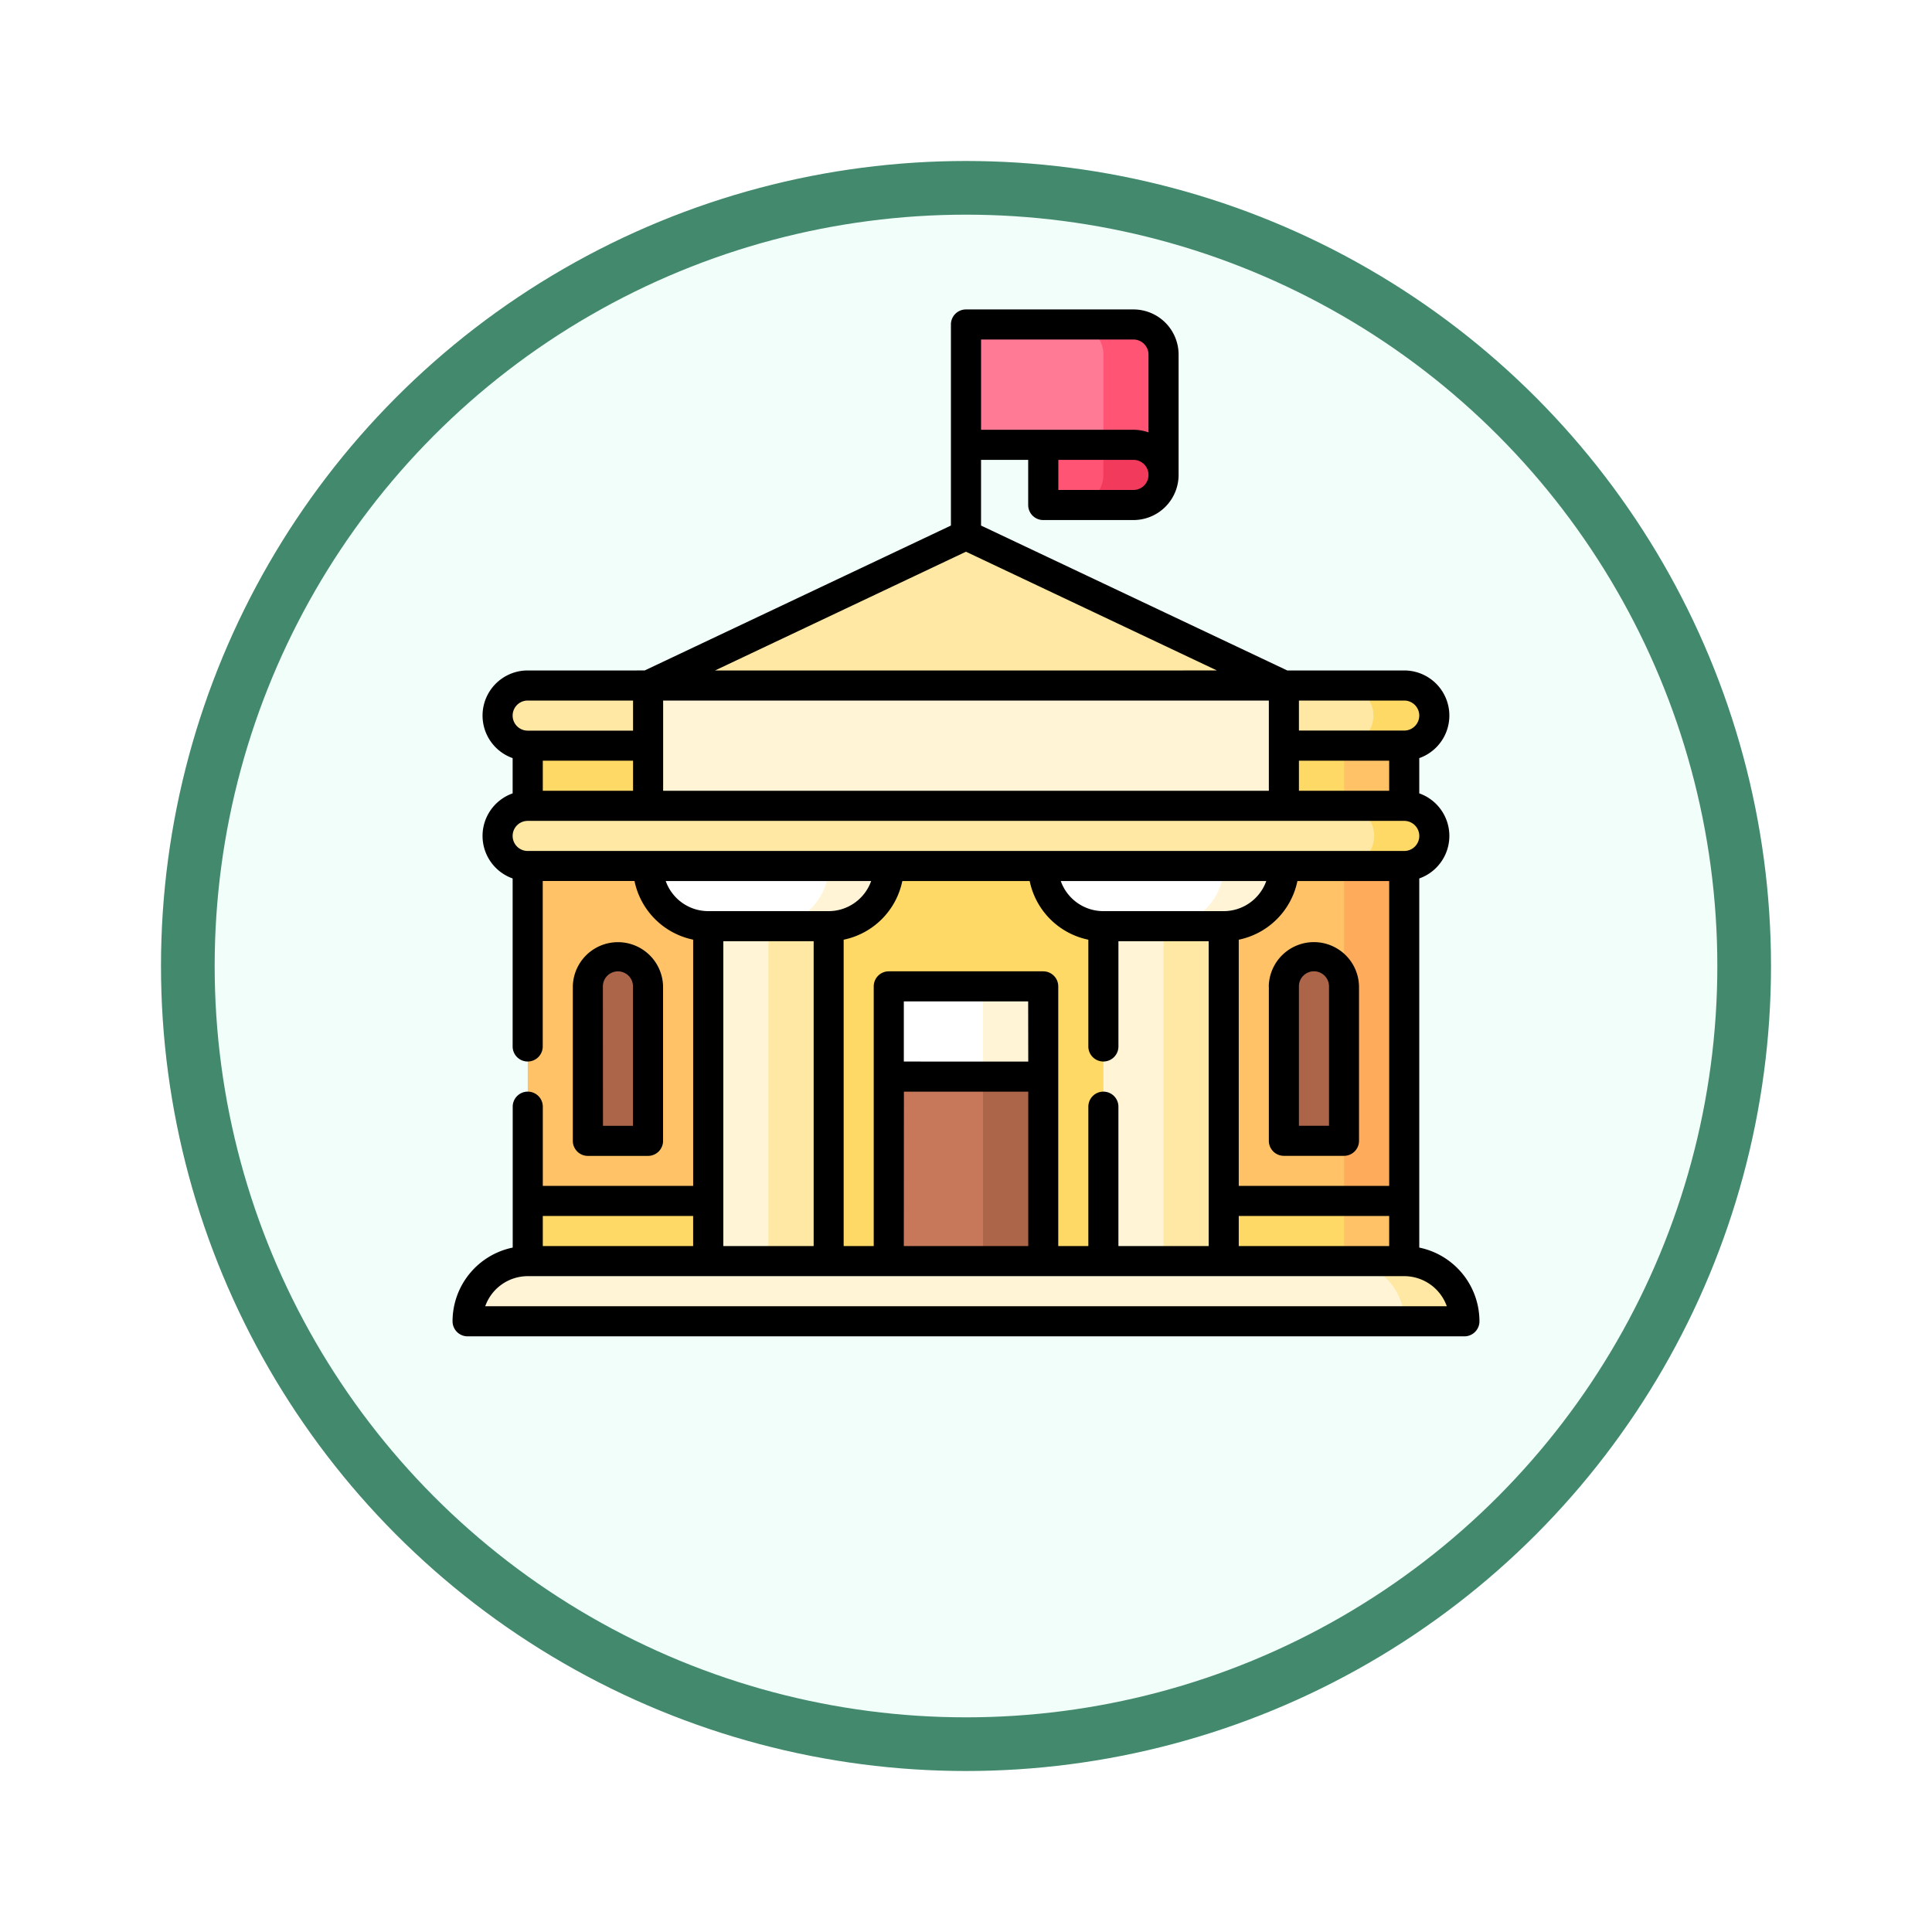 <svg xmlns="http://www.w3.org/2000/svg" xmlns:xlink="http://www.w3.org/1999/xlink" width="108" height="108" viewBox="0 0 108 108">
  <defs>
    <filter id="Fondo" x="0" y="0" width="108" height="108" filterUnits="userSpaceOnUse">
      <feOffset dy="3" input="SourceAlpha"/>
      <feGaussianBlur stdDeviation="3" result="blur"/>
      <feFlood flood-opacity="0.161"/>
      <feComposite operator="in" in2="blur"/>
      <feComposite in="SourceGraphic"/>
    </filter>
  </defs>
  <g id="Group_1144498" data-name="Group 1144498" transform="translate(-746 -3124)">
    <g id="Group_1144256" data-name="Group 1144256">
      <g id="Icono" transform="translate(420.28 2435)">
        <g transform="matrix(1, 0, 0, 1, 325.72, 689)" filter="url(#Fondo)">
          <g id="Fondo-2" data-name="Fondo" transform="translate(9 6)" fill="#f1fef9" stroke="#43896d" stroke-width="3">
            <circle cx="45" cy="45" r="45" stroke="none"/>
            <circle cx="45" cy="45" r="43.5" fill="none"/>
          </g>
        </g>
      </g>
      <g id="Group_1144255" data-name="Group 1144255" transform="translate(771.298 3141.298)">
        <path id="Path_980100" data-name="Path 980100" d="M421.227,404.545v5.045h-3.363L414.5,399.5Z" transform="translate(-368.028 -354.71)" fill="#ffc266"/>
        <path id="Path_980101" data-name="Path 980101" d="M37.5,337.954V343H83.131V324.5Z" transform="translate(-33.296 -288.118)" fill="#ffd966"/>
        <path id="Path_980102" data-name="Path 980102" d="M414.5,202.5h6.727v6.727H414.5Z" transform="translate(-368.028 -179.796)" fill="#ffc266"/>
        <path id="Path_980103" data-name="Path 980103" d="M37.5,202.5H83.131v6.727H37.5Z" transform="translate(-33.296 -179.796)" fill="#ffd966"/>
        <path id="Path_980104" data-name="Path 980104" d="M324.5,262.5l13.454,20.405h3.363V262.5Z" transform="translate(-288.118 -233.07)" fill="#ffab5c"/>
        <path id="Path_980105" data-name="Path 980105" d="M37.5,262.5v20.405H83.131v-3.363l-1.682-1.682v-6.951h1.682V262.5Z" transform="translate(-33.296 -233.07)" fill="#ffc266"/>
        <path id="Path_980106" data-name="Path 980106" d="M67.5,324.182v8.633h3.363v-8.633a1.682,1.682,0,0,0-3.363,0Z" transform="translate(-59.932 -286.343)" fill="#ad6549"/>
        <path id="Path_980107" data-name="Path 980107" d="M417.863,324.182v8.633H414.5v-8.633a1.682,1.682,0,0,1,3.363,0Z" transform="translate(-368.028 -286.343)" fill="#ad6549"/>
        <path id="Path_980108" data-name="Path 980108" d="M157.5,277.5h22.087v23.769H157.5Z" transform="translate(-139.842 -246.388)" fill="#ffd966"/>
        <path id="Path_980109" data-name="Path 980109" d="M312.863,7.5H309.5l1.682,6.727h1.682a1.682,1.682,0,0,1,1.682,1.682V9.182A1.682,1.682,0,0,0,312.863,7.5Z" transform="translate(-274.8 -6.659)" fill="#ff5474"/>
        <path id="Path_980110" data-name="Path 980110" d="M262,7.5h-6v6.727h7.68V9.182A1.682,1.682,0,0,0,262,7.5Z" transform="translate(-227.298 -6.659)" fill="#ff7a94"/>
        <path id="Path_980111" data-name="Path 980111" d="M312.863,67.5h-1.682L309.5,70.863h3.363a1.682,1.682,0,1,0,0-3.363Z" transform="translate(-274.8 -59.932)" fill="#f23a5d"/>
        <path id="Path_980112" data-name="Path 980112" d="M297.863,69.182V67.5H294.5v3.363h1.682A1.682,1.682,0,0,0,297.863,69.182Z" transform="translate(-261.482 -59.932)" fill="#ff5474"/>
        <path id="Path_980113" data-name="Path 980113" d="M237.863,337.5l-3.363,8.409,6.727-3.363V337.5Z" transform="translate(-208.209 -299.661)" fill="#fff5d6"/>
        <path id="Path_980114" data-name="Path 980114" d="M222.769,337.5v8.409l-5.269-3.363V337.5Z" transform="translate(-193.115 -299.661)" fill="#fff"/>
        <path id="Path_980115" data-name="Path 980115" d="M226.133,382.5v12H217.5l5.269-12Z" transform="translate(-193.115 -339.616)" fill="#ad6549"/>
        <path id="Path_980116" data-name="Path 980116" d="M217.5,382.5h5.269v12H217.5Z" transform="translate(-193.115 -339.616)" fill="#c7785a"/>
        <path id="Path_980117" data-name="Path 980117" d="M447.863,187.5H444.5v3.363h3.363a1.682,1.682,0,0,0,0-3.363Z" transform="translate(-394.664 -166.478)" fill="#ffd966"/>
        <path id="Path_980118" data-name="Path 980118" d="M142.5,292.5h5.045v22.087H142.5Z" transform="translate(-126.523 -259.706)" fill="#ffe8a3"/>
        <path id="Path_980119" data-name="Path 980119" d="M127.5,292.5h3.363v22.087H127.5Z" transform="translate(-113.205 -259.706)" fill="#fff5d6"/>
        <path id="Path_980120" data-name="Path 980120" d="M157.5,262.5v5.045h3.363a3.363,3.363,0,0,0,3.363-3.363V262.5Z" transform="translate(-139.842 -233.07)" fill="#fff5d6"/>
        <path id="Path_980121" data-name="Path 980121" d="M107.59,264.182V262.5H97.5v1.682a3.363,3.363,0,0,0,3.363,3.363h3.363A3.363,3.363,0,0,0,107.59,264.182Z" transform="translate(-86.569 -233.07)" fill="#fff"/>
        <path id="Path_980122" data-name="Path 980122" d="M339.5,292.5h5.045v22.087H339.5Z" transform="translate(-301.437 -259.706)" fill="#ffe8a3"/>
        <path id="Path_980123" data-name="Path 980123" d="M324.5,292.5h3.363v22.087H324.5Z" transform="translate(-288.118 -259.706)" fill="#fff5d6"/>
        <path id="Path_980124" data-name="Path 980124" d="M354.5,262.5v5.045h3.363a3.363,3.363,0,0,0,3.363-3.363V262.5Z" transform="translate(-314.755 -233.07)" fill="#fff5d6"/>
        <path id="Path_980125" data-name="Path 980125" d="M304.59,264.182V262.5H294.5v1.682a3.363,3.363,0,0,0,3.363,3.363h3.363A3.363,3.363,0,0,0,304.59,264.182Z" transform="translate(-261.482 -233.07)" fill="#fff"/>
        <path id="Path_980126" data-name="Path 980126" d="M447.863,247.5H444.5v3.363h3.363a1.682,1.682,0,0,0,0-3.363Z" transform="translate(-394.664 -219.751)" fill="#ffd966"/>
        <g id="Group_1144254" data-name="Group 1144254" transform="translate(2.523 21.022)">
          <path id="Path_980127" data-name="Path 980127" d="M71.495,249.182a1.682,1.682,0,0,0-1.682-1.682H24.182a1.682,1.682,0,1,0,0,3.363H69.813A1.682,1.682,0,0,0,71.495,249.182Z" transform="translate(-22.5 -240.773)" fill="#ffe8a3"/>
          <path id="Path_980128" data-name="Path 980128" d="M69.813,187.5H24.182a1.682,1.682,0,0,0,0,3.363H69.813a1.682,1.682,0,0,0,0-3.363Z" transform="translate(-22.5 -187.5)" fill="#ffe8a3"/>
          <path id="Path_980129" data-name="Path 980129" d="M447.863,474.5H444.5l3.363,3.364h3.363A3.363,3.363,0,0,0,447.863,474.5Z" transform="translate(-397.187 -442.323)" fill="#ffe8a3"/>
        </g>
        <path id="Path_980130" data-name="Path 980130" d="M56.495,474.5H10.863A3.363,3.363,0,0,0,7.5,477.864H59.858A3.363,3.363,0,0,0,56.495,474.5Z" transform="translate(-6.659 -421.301)" fill="#fff5d6"/>
        <path id="Path_980131" data-name="Path 980131" d="M133.041,120.909l-17.77,5.045L97.5,120.909l17.77-8.409Z" transform="translate(-86.569 -99.887)" fill="#ffe8a3"/>
        <path id="Path_980132" data-name="Path 980132" d="M97.5,187.5h35.541v6.727H97.5Z" transform="translate(-86.569 -166.478)" fill="#fff5d6"/>
        <path id="Path_980133" data-name="Path 980133" d="M54.04,52.443V31.808a2.522,2.522,0,0,0,0-4.756V25.081a2.522,2.522,0,0,0-.841-4.9H46.661l-17.118-8.1V8.409h2.635v2.523a.841.841,0,0,0,.841.841h5.045A2.525,2.525,0,0,0,40.586,9.25V2.523A2.525,2.525,0,0,0,38.063,0H28.7a.841.841,0,0,0-.841.841v11.24l-17.118,8.1H4.2a2.522,2.522,0,0,0-.841,4.9v1.971a2.522,2.522,0,0,0,0,4.756V41.2a.841.841,0,0,0,1.682,0v-9.25h5.13a4.217,4.217,0,0,0,3.279,3.279V48.995H5.045V44.566a.841.841,0,1,0-1.682,0v7.877A4.211,4.211,0,0,0,0,56.563a.841.841,0,0,0,.841.841H56.563a.841.841,0,0,0,.841-.841A4.211,4.211,0,0,0,54.04,52.443ZM36.382,43.725a.841.841,0,0,0-.841.841v7.792H33.859V37.839A.841.841,0,0,0,33.018,37H24.385a.841.841,0,0,0-.841.841V52.358H21.863V35.232a4.217,4.217,0,0,0,3.279-3.279h7.12a4.217,4.217,0,0,0,3.279,3.279V41.2a.841.841,0,1,0,1.682,0V35.317h5.045V52.358H37.222V44.566A.841.841,0,0,0,36.382,43.725Zm-4.2-1.682H25.226V38.68h6.951Zm-6.951,1.682h6.951v8.633H25.226Zm-5.045-8.409V52.358H15.136V35.317ZM52.358,48.995H43.949V35.232a4.217,4.217,0,0,0,3.279-3.279h5.13Zm-9.25-15.36H36.382A2.527,2.527,0,0,1,34,31.953H45.487a2.527,2.527,0,0,1-2.378,1.682Zm.841,17.042h8.409v1.682H43.949ZM10.09,25.226v1.682H5.045V25.226Zm1.682-3.363H45.631v5.045H11.772Zm35.541,3.363h5.045v1.682H47.313ZM54.04,22.7a.842.842,0,0,1-.841.841H47.313V21.863H53.2A.842.842,0,0,1,54.04,22.7ZM38.063,10.09h-4.2V8.409h4.2a.841.841,0,1,1,0,1.682Zm0-8.409a.842.842,0,0,1,.841.841V6.872a2.509,2.509,0,0,0-.841-.145H29.543V1.682ZM28.7,13.543l14.027,6.638H14.674ZM4.2,21.863H10.09v1.682H4.2a.841.841,0,0,1,0-1.682Zm0,6.727H53.2a.841.841,0,1,1,0,1.682H4.2a.841.841,0,1,1,0-1.682Zm7.712,3.363H23.4a2.527,2.527,0,0,1-2.378,1.682H14.295A2.527,2.527,0,0,1,11.917,31.953Zm1.537,18.723v1.682H5.045V50.676ZM1.826,55.722A2.527,2.527,0,0,1,4.2,54.04H53.2a2.527,2.527,0,0,1,2.379,1.682Z"/>
        <path id="Path_980134" data-name="Path 980134" d="M64.2,327a.841.841,0,0,0,.841-.841v-8.633a2.523,2.523,0,0,0-5.045,0v8.633a.841.841,0,0,0,.841.841Zm-2.523-9.474a.841.841,0,1,1,1.682,0v7.792H61.682Z" transform="translate(-53.273 -279.683)"/>
        <path id="Path_980135" data-name="Path 980135" d="M407,317.523v8.633a.841.841,0,0,0,.841.841H411.2a.841.841,0,0,0,.841-.841v-8.633a2.523,2.523,0,0,0-5.045,0Zm3.363,0v7.792h-1.682v-7.792a.841.841,0,0,1,1.682,0Z" transform="translate(-361.369 -279.683)"/>
      </g>
    </g>
  </g>
</svg>
